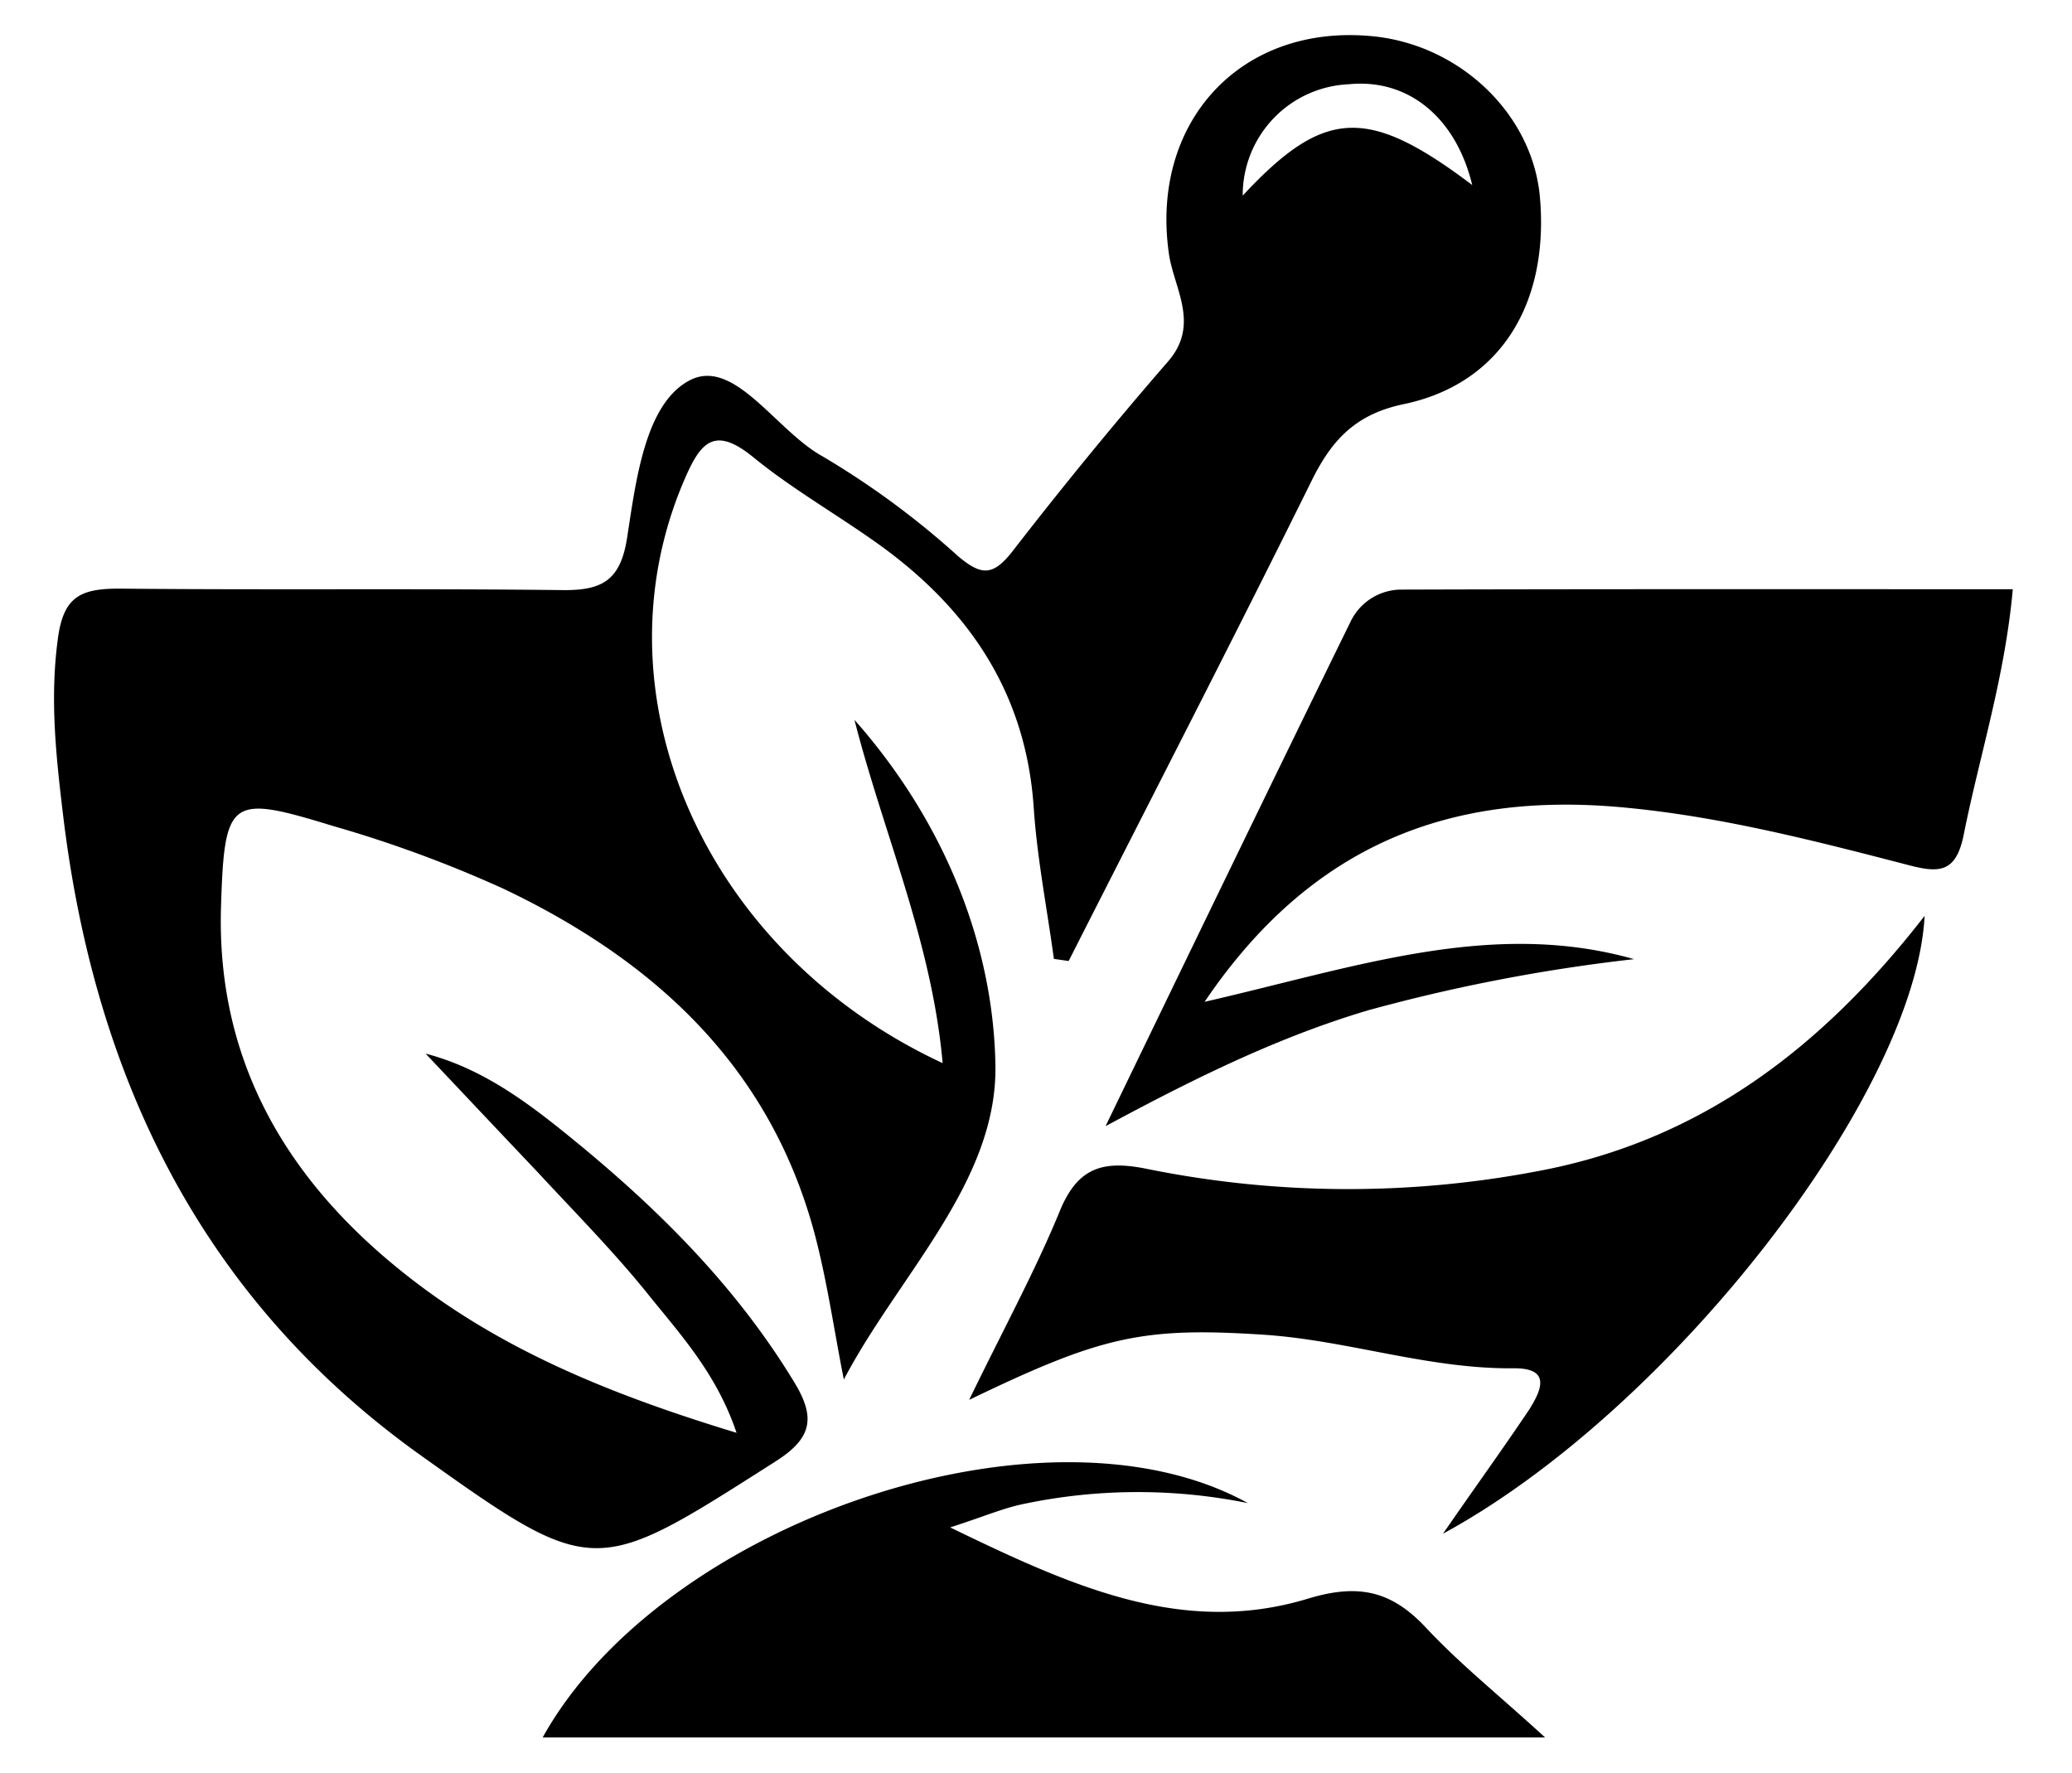 <svg id="Layer_1" data-name="Layer 1" xmlns="http://www.w3.org/2000/svg" viewBox="0 0 168 143.74"><path d="M124.86,16c-.59-6.75-6.5-12.41-13.65-13.07-10.72-1-18,7.09-16.42,17.73.43,2.77,2.51,5.66-.08,8.64q-6.52,7.52-12.62,15.4c-1.57,2-2.51,2-4.43.37A67.89,67.89,0,0,0,66.7,37c-3.79-2.08-7.17-8.06-10.79-6.16S51.56,39,50.84,43.64c-.55,3.49-2.1,4.24-5.27,4.2-12-.14-23.93,0-35.9-.12-3.21,0-4.57.68-5,4.23-.63,4.83-.11,9.5.45,14.17,2.56,21.27,11.28,39.28,29.11,51.95,14,10,14.07,9.7,28.62.43,3-1.89,3.29-3.56,1.58-6.39-5-8.26-11.79-14.82-19.24-20.76-3.21-2.55-6.59-4.87-10.68-5.93,3.08,3.26,6,6.36,9,9.52,3.09,3.34,6.31,6.58,9.15,10.13,2.59,3.21,5.47,6.36,7.06,11.09C49.32,113,40.28,109.3,32.48,103c-9.4-7.56-14.93-17.17-14.56-29.46.27-8.9.74-9.13,9.1-6.57a100.09,100.09,0,0,1,13.84,5.1C53,77.86,62.33,86.36,66,99.84c1.06,3.93,1.62,8,2.42,12,4.45-8.48,12.45-16,12.29-25.48-.17-10.07-4.35-20-11.43-28,2.36,9.23,6.28,18,7.15,27.83C57.06,77.19,48,56.31,55.48,38.92c1.29-3,2.39-4.47,5.6-1.85s6.89,4.7,10.28,7.14c7.29,5.27,11.86,12.09,12.46,21.34.28,4.08,1.08,8.13,1.63,12.19l1.2.17c6.59-13,13.26-25.92,19.73-39,1.63-3.28,3.56-5.33,7.41-6.14C121.61,31.15,125.61,24.67,124.86,16Zm-24.1-.17a9,9,0,0,1,8.61-9c4.8-.48,8.68,2.69,10,8.17C110.89,8.6,107.37,8.76,100.76,15.86Z"/><path d="M163.2,47.77c-.65,7.2-2.71,13.52-4,20-.63,3-2,3-4.4,2.38-7.72-2-15.44-4-23.4-4.71-13.65-1.22-25,2.87-33.73,15.78,12.19-2.79,23.26-6.73,34.82-3.46a140.89,140.89,0,0,0-21.57,4.15c-7.05,2.1-13.63,5.27-21.28,9.39,7-14.47,13.4-27.71,19.87-40.91a4.57,4.57,0,0,1,4.17-2.59C130.1,47.75,146.58,47.77,163.2,47.77Z"/><path d="M78.58,113.49c2.82-5.81,5.36-10.46,7.36-15.33,1.47-3.58,3.57-4.11,7.09-3.39a82,82,0,0,0,31.64.18c13.18-2.45,23.08-10,31.38-20.7-.74,14.38-20.5,40-39.05,50.09,2.82-4.08,4.94-7,7-10.08,1-1.59,1.77-3.36-1.28-3.33-6.9.07-13.45-2.27-20.25-2.72C92.58,107.56,89.25,108.35,78.58,113.49Z"/><path d="M125.28,140.86H44c9.66-17.39,40.7-28.1,57.18-19a45,45,0,0,0-18.38.11c-1.58.35-3.09,1-5.76,1.86,9.9,4.8,18.85,8.85,29,5.78,4.07-1.24,6.76-.66,9.56,2.33S121.41,137.32,125.28,140.86Z"/></svg>